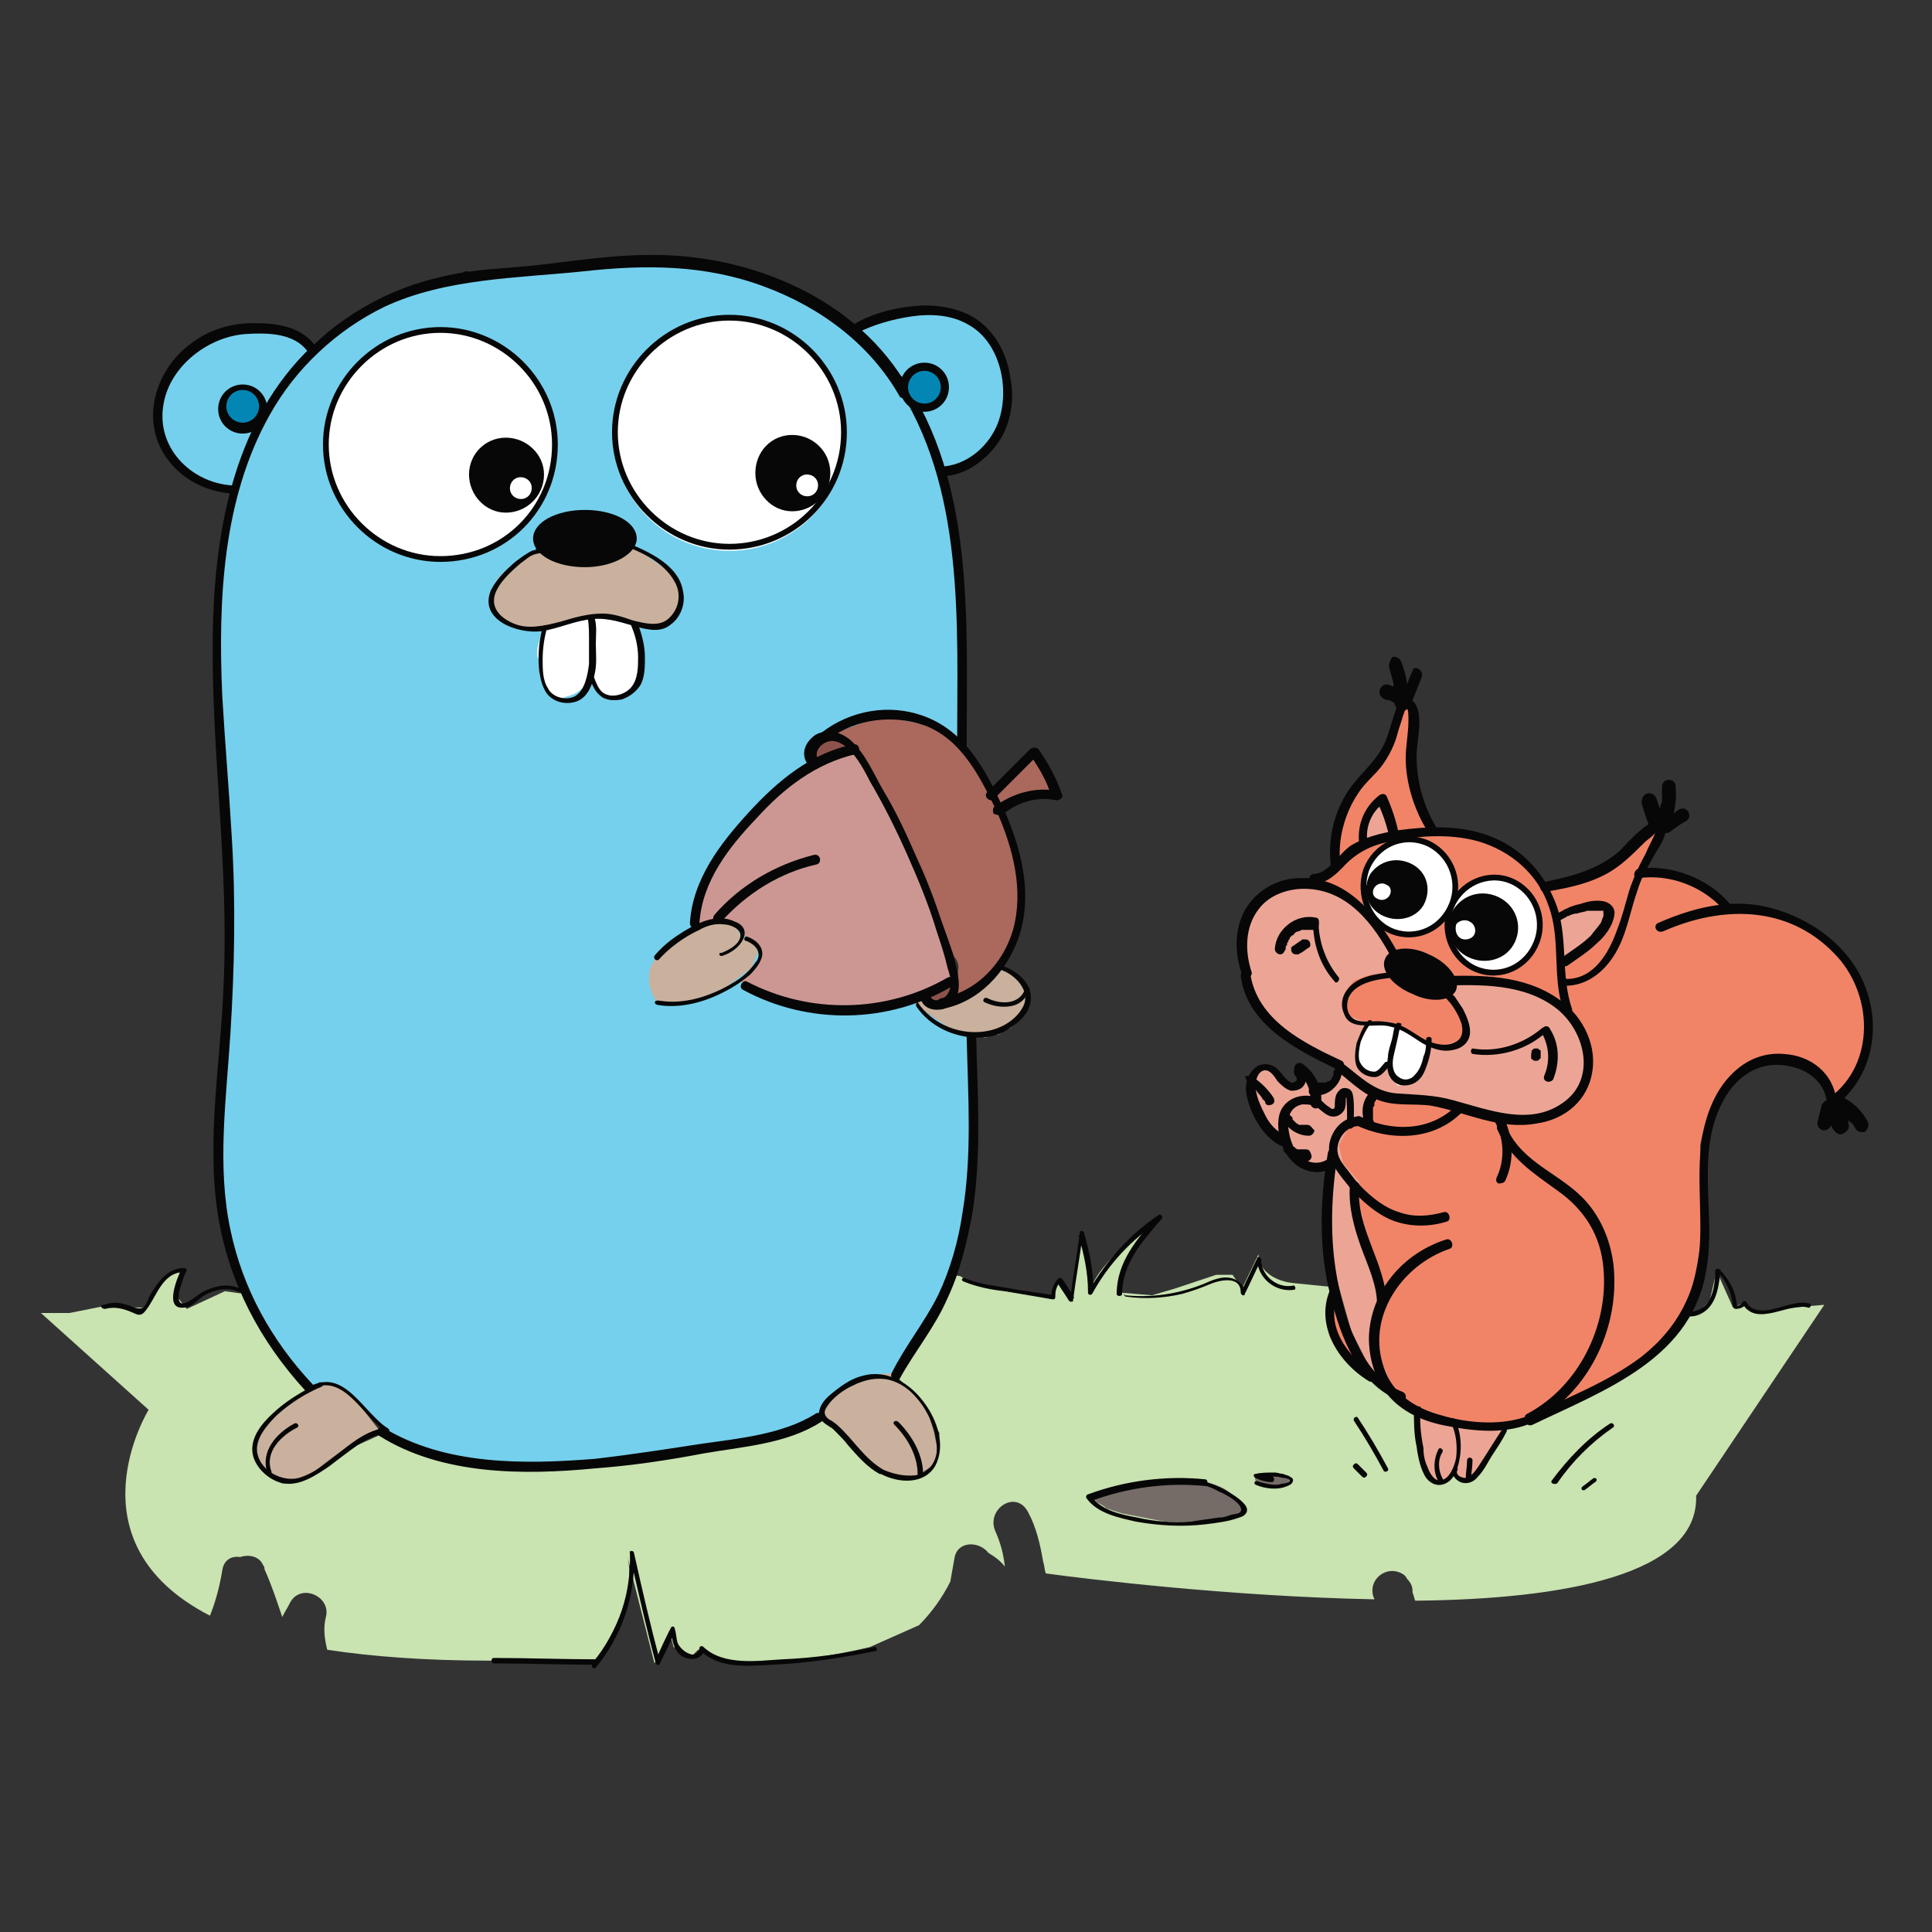 <?xml version="1.0" encoding="utf-8"?>
<!-- Generator: Adobe Illustrator 24.0.1, SVG Export Plug-In . SVG Version: 6.00 Build 0)  -->
<svg version="1.1" id="Layer_1" xmlns="http://www.w3.org/2000/svg" xmlns:xlink="http://www.w3.org/1999/xlink" x="0px" y="0px"
	 viewBox="0 0 141.7 141.7" style="enable-background:new 0 0 141.7 141.7;" xml:space="preserve">
<rect x="0" y="0" width="141.7" height="141.7" fill="#333333" stroke="none"/>
<style type="text/css">
	.st0{fill:#C9E3B1;}
	.st1{fill:#75D0ED;}
	.st2{fill:#FFFFFF;}
	.st3{fill:#CAB19D;}
	.st4{fill:#8C534D;}
	.st5{fill:#F18467;}
	.st6{fill:#ECA595;}
	.st7{fill:#756C67;}
	.st8{fill:#070707;}
	.st9{fill:none;stroke:#070707;stroke-width:0.424;stroke-miterlimit:10;}
	.st10{fill:#CC9793;}
	.st11{fill:#AB685D;}
	.st12{fill:#0486B4;}
</style>
<g id="Layer_12">
</g>
<g id="Layer_8">
</g>
<g id="Layer_15">
</g>
<g id="Layer_16">
</g>
<path class="st0" d="M132.6,95.8l-1.8,0.2l-1.4,0.3l-1.3-0.3l-0.3-0.4l-0.7,0.3l-1.2-2.7l-0.5,2.2l-0.8,0.8l-1.1,0.1l-1.3,1.9
	l-2,1.7l-6.8,3.8l-2.7,0.8l-1.7,2.5l-0.9,1.3l-1.2,0l-0.3-0.5l-0.9,0.7l-0.9-0.1l-1-3.4l0-1.9l-2-1.9l-2.1-1c0,0-3-2.5-1.9-5.8
	l-3-0.3c0,0-2.4-0.2-2.5-2.1l-1.2,2.5l-0.7-1l-1.2,0l-3,1L84.5,95l-2.4-0.2c0,0,0.2-3.1,2.9-5.6c0,0-4.8,3.6-5,5.5l-0.7-4.2
	l-0.7,4.8l-0.9-1.4l-0.5,1.3c0,0-6.4-0.8-6.5-1.3c-0.1-0.5-0.9-0.3-0.9-0.3l-4.1,7.3l1.6,1.6c0,0,0.9,1.4,1.6,2.6l-0.1,1.5l-0.8,1.4
	l-1.4,0.5l-0.9-0.2l-1.7-0.6l-3.6-3.6l-2.4,1l-4.5,1l-9.7,1.3l-6.7,0.2c0,0-8.1-0.9-8.7-2.6l-2.2,1l-2.3,1.7l-1.7,0.9l-1.5,0.2
	l-0.9-0.6l-0.7-0.6l-0.4-1.6l0.8-1.5l2-1.7l1.2-0.8l-2.5-3.3l-2.3-3.8l-1.4-0.2l-2.8,1.3L12.9,95l0.6-1.9l-0.9,0.2l-0.9,0.8
	l-1.1,1.8l-1.2,0l-1.8-0.1l-2.5,0.5H3l7.9,7.1c0,0-6,9.7,4.5,15.1c0.4-1,0.7-2.1,0.9-3.3c0.1-0.8,0.7-1.1,1.3-1
	c0.6-0.2,1.4-0.1,1.7,0.6c0.1,0.1,0.1,0.2,0.1,0.3c0,0,0,0,0,0c0,0,0,0,0,0c0.5,1.1,0.9,2.3,1.3,3.5c0.2-0.4,0.4-0.7,0.6-1.1
	c0.8-1.4,3-0.4,2.6,1.1c-0.2,0.8-0.1,1.6,0.1,2.4c3.3,0.5,7.2,0.8,12,0.8l7.6,0.1c0,0,3.3-4.4,2.4-7.8l2,7.9l1.1-2.4l0.3,1.2
	l1.4,0.6l0.4-0.4c0,0,2.4,2.2,12.6-0.2l3.6-1.6c0.9-0.9,1.7-2,2.3-3.2c0.1-0.6,0.2-1.1,0.3-1.7c0.2-1.3,1.8-1.3,2.5-0.4
	c0.5,0.3,0.9,0.6,1.2,1c-0.1-0.9-0.3-1.7-0.7-2.6c-0.7-1.6,1.5-3.1,2.4-1.4c0.6,1.1,0.9,2.4,1.1,3.6c0.1,0.3,0.1,0.6,0.2,0.9
	c2.9,0.4,13.6,1.7,24.1,1.9c0-0.1-0.1-0.2-0.1-0.3c-0.3-1.2,1-2.2,2.1-1.6c0.2,0.1,0.3,0.2,0.4,0.4c0.3,0.3,0.4,0.6,0.4,0.9
	c0,0,0,0,0,0.1c0.1,0.2,0.1,0.4,0.2,0.6c10.9-0.1,20.8-1.9,20.6-7.7l9.4-14L132.6,95.8z"/>
<path class="st1" d="M22.7,101.6L19.8,98c0,0-4.8-4.4-3.4-19.2c0,0,0.6-11.9,0.5-14.7c0,0-0.7-9.7-0.7-11.2c0,0-0.7-11.4,0.9-17
	c0,0-6.5-1.2-5.5-7.2c0,0,4.1-7.6,11.2-3.2c0,0,4.6-5.2,16.2-5.8l9.2-0.7c0,0,9.3,0.9,14.5,5.1c0,0,4.9-2.8,9.1-0.2c0,0,2,2.1,2,3.9
	c0,0,0.5,2.2-1.2,4.8c0,0,0.4,0.4-3.2,1.9c-3.6,1.5-0.5,0.2-0.5,0.2s1.9,2.2,1.9,19.1L67.4,73v0.7c0,0,0.6,1,3.9,2.3l0.2,8.6
	c0,0-0.6,7.6-2.3,10.5c-1.7,2.9-3.4,5.6-3.4,5.6l-3.1,0.5c0,0-3,1.3-2.5,2.6l-2,1.1l-5.3,1.1L47,107l-6.9,0.6h-5.7l-3.6-1.3
	l-2.4-1.3l-1-1l-1.4-1.5l-1.2-0.8l-1.3-0.2L22.7,101.6z"/>
<circle class="st2" cx="32.3" cy="32.6" r="8.5"/>
<circle class="st2" cx="53.5" cy="31.9" r="8.5"/>
<path class="st2" d="M46.9,47.2c-0.1-0.5-0.3-1-0.4-1.5l-1.6-0.5l-1.5-0.1l-3.6,0.9l-0.4,1.6c0,0.1,0,0.2,0,0.4c0,0.1,0,0.2,0.1,0.3
	c0,0.4,0.1,0.9,0.1,1.3c0.4,0.8,1,1.7,1.6,1.6c0.9-0.3,1.1-0.2,2.2-1.4c0,0,0.7,1.7,1.8,1.3c0,0,0.5-0.1,1-0.5c0,0,0,0,0,0
	c0.3-0.3,0.5-0.8,0.7-1.3v-1.9L46.9,47.2z"/>
<path class="st3" d="M49.5,42.4c0-0.1-0.1-0.2-0.1-0.3l-3-2h-0.5c-1.7,1.2-4.3,1.4-5.9,0h-0.5l0.1,0.2l-1.7,0.8c0,0-0.1,0-0.1,0.1
	c-0.4,0.4-0.8,0.7-1.2,1.1c-0.5,0.8-0.9,1.9-0.2,2.6c1.1,1.1,1.8,1.3,2.9,1.2l3.8-0.9l1.1-0.1l3.7,0.8c0,0,1.5,0,1.8-0.6
	C49.5,45.2,50.6,44.6,49.5,42.4z"/>
<path class="st3" d="M48.1,70.3l1.9-1.6l1.6-0.9c0,0,1.7-0.7,2.4,0.2l0.3,0.6l1,0.6l0.3,0.6L55.1,71L53,72.6l-2.1,0.8l-2.5,0.2
	l-0.2,0C48.2,73.5,46.9,71.8,48.1,70.3z"/>
<path class="st3" d="M75,72l-1.5-1l-0.7,0.2c-0.6,0.8-1.4,1.4-2.3,1.8c-0.6,0.3-1.2,0.4-1.8,0.3c-0.3-0.1-0.5-0.1-0.8-0.3
	c-0.1,0.1-0.3,0.2-0.4,0.3c-0.1,0.1-0.3,0.1-0.4,0.2c0.6,0.7,3,2.2,3,2.2l1.4,0.3l0.8,0.1c0.2-0.1,0.5-0.2,0.8-0.2c0,0,0.1,0,0.1,0
	l0.9-0.5l1.1-1.1l0.3-0.9L75,72z"/>
<polygon class="st4" points="67.8,73.1 69.8,72 69.9,72.9 69.2,73.5 68.2,73.6 "/>
<path class="st3" d="M23.5,101.4l-1.8,1l-1.3,1l-0.9,0.9L19,105l-0.4,0.9c0,0,0,1.7,1.1,2.2c0,0,1.6,1.1,3.4-0.2
	c0,0,3.9-3.2,4.8-2.9l-1.8-2.3l-1.1-1L23.5,101.4z"/>
<polygon class="st3" points="60.2,103.8 60.9,102.5 62.6,101.2 64,100.8 65.7,100.7 65.7,101.2 67,102 68,103.4 68.5,105 
	68.8,106.5 68.4,107.5 67.5,108.1 66.6,108.4 65.7,108.2 64.4,107.7 63,106.5 62.2,105.6 61,104.4 "/>
<polygon class="st5" points="97.9,63.5 97.8,61.5 98.5,59.3 99.5,57.7 101,56.1 101.8,54.7 102.4,53 103,51.4 103.6,51.8 103.6,53 
	103.6,55.1 103.7,57.5 104.1,59.1 105,60.6 105,60.8 105.4,61.1 102.8,61.3 102.2,61.4 101.4,58.6 100.8,59 100.2,59.9 99.9,61.1 
	100.1,62 98.7,62.8 "/>
<polygon class="st5" points="113.2,64.9 114.9,64.6 116.8,64 118.4,63.1 119.6,62 120.5,61.1 121.7,60.5 121.6,61 121.1,62.2 
	120.3,63.5 119.7,65 119.3,66.7 118.8,68.2 118.2,69.5 117.4,70.7 116.5,71.5 115.2,71.9 114.5,71.9 114.4,70.6 115.8,69.6 
	116.9,68.6 117.7,67.6 117.9,66.7 117.4,66.4 116.5,66.4 115.5,66.7 114.4,67.1 114.1,67.3 113.7,66.2 "/>
<path class="st5" d="M96.6,64.5l1.1-0.7l1-1l1.3-0.6l1.3-0.6l1.5-0.3l1.4-0.2h2.1l2.2,0.3l1.7,0.7l1.2,0.7l1.3,1.3l0.5,1.3l0.7,1.5
	l0.4,1.9l0.1,1.8l0.2,2.2l0.3,1.1l-1.1-0.7l-1.6-0.8l-1.3-0.4l-1.5-0.2l-1.6,0l-1,0.2c0,0-0.9-0.8-1-0.9c-0.1-0.1-1.9-0.9-1.9-0.9
	l-1.7-0.4l-0.9-1.6l-1.4-1.8l-1.7-1.3L96.6,64.5z"/>
<path class="st5" d="M115.6,75c0,0-0.5-0.9-0.7-1.4l0.1,0.4L115.6,75z"/>
<path class="st5" d="M134.3,80.5C134.4,80.5,134.4,80.5,134.3,80.5c0.3,0,0.5,0,0.6,0.1c3.7-5.3,1.7-8.1,1.7-8.1
	c-3-6.4-9.9-5.9-9.9-5.9c-2.9-3-6.3-2.5-6.5-2.5l-4.2,7.5l-1.6,0.3l0.3,1.6c0.2,0.3,0.4,0.8,0.9,1.6c2.3,4.3-1.4,6.3-1.4,6.3
	l-2.4,0.6h-0.3l-2.3-0.4l-2.4-0.6l-2.4-0.5h-2.4l-0.9-0.7l-0.8,0.4l-0.2,1.3l0.4,1l-1.1-0.6l-0.7,0.2l-0.7,1l-0.2,1.6l1,1.5l0.6,0.8
	l0.1,2.5l0.5,1.8l0.7,2l0.6,2.1c-1.8,4.2,0.8,6.7,0.8,6.7l1.6,0.9l1.6,1l2.6,0.4l2.6,0.1l2-0.8l2.5-1l3-1.5l3.2-2.2
	c0,0,1.2-1.2,2.2-2.8c1-1.6,1.4-5.7,1.4-5.7l-0.1-6.5c0.9-5.2,4.3-6.2,4.3-6.2C133.2,77.1,134.1,79.5,134.3,80.5z"/>
<polygon class="st5" points="97.9,94.1 98.3,96.1 99.1,98.2 99.8,99.7 100.5,100.8 99.3,100.2 98.2,99.2 97.5,98 97.2,96.2 
	97.5,94.8 "/>
<circle class="st2" cx="103.4" cy="65" r="3.4"/>
<circle class="st2" cx="109.6" cy="67.9" r="3.4"/>
<path class="st6" d="M100.1,62c0,0-0.6-1.9,1.1-3.4l1,2.7C102.2,61.4,100.2,61.8,100.1,62z"/>
<path class="st6" d="M114.1,67.3c0,0,3.1-1.8,3.8-0.7l-0.1,0.7l-0.8,1.2l-1.9,1.5l-0.8,0.6L114.1,67.3z"/>
<path class="st6" d="M91.4,71.4c0,0-1.9-6.7,5-6.8l2.3,1.2l1.5,1.4l1.2,1.5l0.8,1.4l4.5,1.9L110,72l2.2,0.5l1.6,0.8l1.1,0.9l1.1,1.7
	l0.4,2l-0.3,1.7l-0.8,1.2l-1.3,1c0,0-2.2,0.8-5.3,0l-2.1-0.6l-1.8-0.4l-1.7-0.1l-1.3-0.1l-1.3-0.5l-2.4-1.9l-4-2.2l-1.7-1.7
	C92.5,74.1,91.3,72.6,91.4,71.4z"/>
<path class="st6" d="M100.4,82.6c0,0-0.6-1.8,0.6-2.3l-2.7-2l-0.2,0.7c0,0,0,0.8-1.6,1.1l-1.1-1.6l-0.3,0.9h-1l-1.1-1l-0.8,0.1
	l-0.3,0.9l-0.2,1.1l0.6,1.2l0.4,1.1l1.5,0.8l0.6,1.1c0,0,1.6,1.9,3.1,0.4c0,0-0.7,5.8,0.1,8.6l1.1,3.9l1.6,3.2l1.5,1.2l-0.6-1.5
	l-0.5-1.3c0,0-0.4-1.9,0.8-4.2l-0.4-0.5l-1.1-3.2l-0.7-3l0-1.6l-1.2-1.4l-0.3-1.3l0.8-1.5l0.9-0.3L100.4,82.6z"/>
<polygon class="st6" points="103.8,103.4 103.9,105.2 104.2,107.1 104.8,108.5 106.1,108.7 106.6,107.9 106.9,107 107,105.9 
	106.8,105 106.5,104.3 "/>
<polygon class="st6" points="110.7,104.6 109.8,105.8 109,107.1 108.1,108.4 107.6,108.6 106.9,108.4 106.6,107.9 106.5,104.3 
	108.9,104.6 "/>
<polygon class="st5" points="101.8,71.3 100.5,71.5 99.3,71.9 98.7,72.7 98.5,73.6 98.9,74.5 100,74.9 101.9,74.9 102.8,75.3 
	103.6,75.8 104.6,76.4 105.7,76.7 106.8,76.4 107.2,76 107.4,75.2 107.1,74.3 106.1,72.7 "/>
<path class="st2" d="M100.5,75c0,0-1.2,1.9-0.9,2.8l0.6,0.9h0.9l0.5-0.4l0.2-0.2l0.1,0.9l0.6,0.6l0.7,0l0.6-0.4l0.4-0.6l0.3-0.8
	l0.1-1v-0.3l-1.2-0.8l-0.8-0.4l-0.7-0.3L100.5,75z"/>
<path class="st7" d="M80,109.7c0.1,0,4.8-1.6,8-1.1c0,0,1.3,0.2,2.1,0.8l0.9,0.7l0.2,0.7l-0.7,0.3c0,0-2.8,0.7-5.1,0.5l-3.1-0.6
	c0,0-1.3-0.4-1.2-0.4s-0.6-0.4-0.6-0.4l-0.6-0.6L80,109.7z"/>
<polygon class="st7" points="92,108.2 92.1,108.7 93.1,109 94.1,108.9 94.6,108.6 94.3,108.3 93.5,108.1 "/>
<g>
	<g>
		<path class="st8" d="M105.3,60.6c-0.9-1.5-1.4-3.3-1.4-5.1c0-0.9,0.2-1.7,0.2-2.5c0-0.6-0.1-1.5-0.7-1.7c-0.6-0.2-0.9,0.3-1,0.7
			c-0.3,0.8-0.5,1.7-0.8,2.4c-0.7,1.6-2.1,2.5-2.9,3.9c-0.9,1.5-1.3,3.3-1.1,5.1c0,0.5,0.7,0.5,0.7,0c-0.2-1.8,0.3-3.7,1.3-5.2
			c0.5-0.8,1.3-1.4,1.8-2.1c0.5-0.7,0.9-1.5,1.1-2.3c0.1-0.4,0.3-0.9,0.4-1.3c0.1-0.2,0.1-0.5,0.3-0.5c0.1,0,0.1,0.7,0.1,0.8
			c0,1-0.2,1.9-0.2,2.8c0,1.8,0.6,3.7,1.5,5.2C104.9,61.4,105.5,61,105.3,60.6L105.3,60.6z"/>
	</g>
</g>
<g>
	<g>
		<path class="st8" d="M114.8,72.3c1.5,0,2.7-0.9,3.5-2.1c1-1.5,1.2-3.2,1.8-4.9c0.3-1,0.8-1.8,1.3-2.7c0.3-0.5,1-1.5,0.7-2.1
			c-0.5-1.3-2.9,1.5-3.3,1.9c-1.6,1.4-3.6,1.9-5.6,2.3c-0.4,0.1-0.3,0.8,0.2,0.7c1.8-0.3,3.7-0.7,5.2-1.8c0.7-0.5,1.4-1.2,2-1.8
			c0.2-0.2,0.4-0.3,0.6-0.5c0.1-0.1,0.2-0.2,0.3-0.3c-0.1-0.1-0.1-0.1-0.1,0.1c-0.2,0.5-0.5,1-0.7,1.5c-0.5,0.9-0.9,1.8-1.2,2.7
			c-0.3,1-0.5,1.9-0.9,2.9c-0.6,1.7-1.7,3.6-3.7,3.6C114.3,71.6,114.3,72.3,114.8,72.3L114.8,72.3z"/>
	</g>
</g>
<path class="st8" d="M101.6,70.3c0.3-0.8,1.8-1,3.2-0.3c1.4,0.6,2.3,1.8,2,2.6c-0.3,0.8-1.8,1-3.2,0.3
	C102.1,72.3,101.2,71.1,101.6,70.3z"/>
<g>
	<g>
		<path class="st8" d="M102.4,75.1c-0.2,0.3-0.2,0.7-0.3,1.1c-0.1,0.4-0.3,0.9-0.3,1.3c-0.1,0.6-0.1,1.4,0.4,1.8
			c0.4,0.4,1.1,0.4,1.6,0.1c0.5-0.3,0.7-0.8,0.9-1.4c0.2-0.6,0.3-1.2,0.3-1.8c0-0.2-0.4-0.2-0.4,0c0,0.4,0,0.9-0.2,1.3
			c-0.1,0.5-0.3,1-0.6,1.3c-0.3,0.4-0.8,0.5-1.2,0.2c-0.5-0.3-0.5-1-0.4-1.5c0.1-0.4,0.2-0.9,0.3-1.3c0.1-0.4,0.1-0.7,0.3-1.1
			C102.8,75.1,102.5,74.9,102.4,75.1L102.4,75.1z"/>
	</g>
</g>
<path class="st8" d="M103.6,63.4c1.1,0.6,1.4,1.9,0.8,3c-0.6,1-2,1.3-3.1,0.7c-1.1-0.6-1.4-1.9-0.8-3
	C101.2,63.1,102.5,62.8,103.6,63.4z M101,65.9c0.3,0.2,0.7,0.1,0.9-0.2c0.2-0.3,0.1-0.7-0.2-0.8c-0.3-0.2-0.7-0.1-0.9,0.2
	C100.6,65.4,100.7,65.8,101,65.9z"/>
<path class="st9" d="M110.8,64.6c1.7,0.7,2.6,2.7,1.9,4.5c-0.7,1.8-2.6,2.7-4.4,2c-1.7-0.7-2.6-2.7-1.9-4.5
	C107.1,64.8,109.1,63.9,110.8,64.6z"/>
<path class="st9" d="M100.2,63.8c0.7-1.8,2.6-2.7,4.4-2c1.7,0.7,2.6,2.7,1.9,4.5c-0.7,1.8-2.6,2.7-4.4,2
	C100.4,67.6,99.6,65.6,100.2,63.8z"/>
<g>
	<g>
		<path class="st8" d="M100.3,74.9c-0.4,0.5-0.6,1.1-0.8,1.6c-0.1,0.5-0.2,1.2,0,1.7c0.2,0.5,0.8,0.8,1.3,0.8c0.5,0,0.8-0.5,1.1-0.8
			c0.2-0.2-0.1-0.4-0.3-0.3c-0.2,0.2-0.5,0.7-0.8,0.7c-0.5,0-0.9-0.3-1.1-0.8c-0.1-0.4,0-1,0.1-1.4c0.2-0.5,0.4-0.9,0.7-1.3
			C100.8,74.9,100.5,74.7,100.3,74.9L100.3,74.9z"/>
	</g>
</g>
<g>
	<g>
		<path class="st8" d="M105.9,72.6c-0.1,0-0.1-0.1-0.2-0.1c-0.1,0-0.3,0.1-0.2,0.3c0.1,0.1,0.3,0.2,0.4,0.3c0.2,0.1,0.3,0.3,0.5,0.5
			c0.3,0.4,0.6,0.9,0.8,1.5c0.1,0.5,0.1,1-0.4,1.3c-0.7,0.4-1.5,0.2-2.2-0.1c-0.6-0.3-1.2-0.8-1.9-1.1c-0.5-0.2-1.1-0.3-1.7-0.3
			c-0.5,0-1.1,0.1-1.6-0.1c-0.6-0.3-0.7-1-0.5-1.6c0.5-1.2,2.3-1.4,3.3-1.5c0.2,0,0.2-0.4,0-0.4c-1.2,0.1-2.7,0.3-3.4,1.3
			c-0.4,0.5-0.5,1.2-0.2,1.8c0.2,0.6,0.8,0.8,1.4,0.8c0.6,0.1,1.3-0.1,2,0.1c0.9,0.2,1.5,0.7,2.3,1.2c0.7,0.4,1.5,0.7,2.3,0.5
			c0.6-0.1,1.1-0.5,1.2-1.1c0.1-0.6-0.2-1.3-0.5-1.9c-0.2-0.3-0.4-0.6-0.6-0.9c-0.1-0.1-0.2-0.2-0.3-0.2c-0.1,0-0.3-0.2-0.3-0.2
			c-0.1,0.1-0.1,0.2-0.2,0.3c0,0,0.1,0,0.1,0.1C105.9,73,106.1,72.7,105.9,72.6L105.9,72.6z"/>
	</g>
</g>
<g>
	<g>
		<path class="st8" d="M115.3,74c-0.9-2.6-0.2-5.5-1.3-8c-0.9-2.2-2.6-3.9-4.8-4.7c-2.1-0.8-4.5-0.7-6.7-0.4
			c-1.2,0.2-2.4,0.5-3.4,1.1c-0.9,0.6-1.6,2-2.7,2.1c-0.5,0-0.5,0.7,0,0.7c0.8,0,1.4-0.5,2-1.1c0.9-1,1.9-1.6,3.2-1.9
			c2.2-0.5,4.6-0.7,6.8-0.1c2.4,0.7,4.4,2.4,5.2,4.8c0.9,2.5,0.2,5.2,1.1,7.7C114.8,74.7,115.4,74.5,115.3,74L115.3,74z"/>
	</g>
</g>
<g>
	<g>
		<path class="st8" d="M98,78.5c0.9,0.7,1.8,1.6,2.9,2.1c1.3,0.6,2.8,0.3,4.1,0.5c2.6,0.5,5,1.8,7.7,1.3c2.1-0.3,3.8-1.7,4.1-3.9
			c0.3-2.1-0.9-4.2-2.6-5.3c-2.5-1.7-5.6-1.7-8.5-1.6c-0.5,0-0.5,0.7,0,0.7c2.8-0.1,6.1-0.2,8.5,1.7c2.1,1.7,2.9,5.2,0.4,6.9
			c-2.4,1.7-5.4,0.5-8-0.2c-1.4-0.4-2.7-0.4-4.1-0.5c-1.7-0.1-2.8-1.3-4-2.2C98.1,77.7,97.6,78.2,98,78.5L98,78.5z"/>
	</g>
</g>
<g>
	<g>
		<path class="st8" d="M102.8,70.4c-1.5-2.9-3.8-6.1-7.4-6c-1.5,0-2.9,0.7-3.8,1.9c-1.1,1.5-1.1,3.5-0.5,5.2
			c0.1,0.4,0.8,0.2,0.7-0.2c-0.5-1.5-0.5-3.3,0.5-4.6c0.8-1.1,2.3-1.6,3.7-1.5c3.2,0.2,5.1,3.1,6.4,5.7
			C102.4,71.2,103,70.8,102.8,70.4L102.8,70.4z"/>
	</g>
</g>
<g>
	<g>
		<path class="st8" d="M103.6,49.2c-0.2,0.4-0.3,0.8-0.5,1.2c-0.1,0.2-0.2,0.4-0.2,0.6c0,0,0,0.1-0.1,0.1c0-0.1,0-0.1,0,0
			c0,0,0,0,0,0c0,0,0,0,0,0c0.1-0.1,0.1-0.1,0,0c0,0,0,0,0.1,0c0.2-0.1,0.4,0.1,0.5,0.3c-0.1-0.3-0.4-0.5-0.7-0.4
			c-0.3,0.1-0.5,0.4-0.4,0.7c0.1,0.2,0.2,0.4,0.4,0.4c0.2,0.1,0.4,0,0.5-0.1c0.1-0.1,0.2-0.2,0.3-0.4c0.1-0.2,0.1-0.3,0.2-0.5
			c0.2-0.5,0.4-1,0.6-1.5c0-0.1,0-0.3-0.1-0.4c-0.1-0.1-0.2-0.2-0.3-0.2c-0.1,0-0.3,0-0.4,0.1C103.8,49,103.7,49.1,103.6,49.2
			L103.6,49.2z"/>
	</g>
</g>
<g>
	<g>
		<path class="st8" d="M101.9,49c0.1,0.4,0.2,0.7,0.3,1.1c0,0,0,0.2,0,0c0,0,0,0.1,0,0.1c0,0.1,0,0.2,0,0.3c0,0.2,0,0.4,0,0.6
			c0,0.3,0.3,0.5,0.5,0.5c0.3,0,0.5-0.2,0.5-0.5c0.1-0.8-0.1-1.7-0.4-2.5c-0.1-0.3-0.4-0.5-0.7-0.4C102,48.4,101.8,48.7,101.9,49
			L101.9,49z"/>
	</g>
</g>
<g>
	<g>
		<path class="st8" d="M103.3,51.3c-0.1-0.1-0.2-0.3-0.3-0.4c-0.1-0.1-0.3-0.2-0.4-0.3c-0.3-0.2-0.5-0.3-0.8-0.4
			c-0.1,0-0.3,0-0.4,0.1c-0.1,0.1-0.2,0.2-0.2,0.3c-0.1,0.3,0.1,0.6,0.4,0.7c0.1,0,0.2,0.1,0.3,0.1c0,0-0.1,0-0.1-0.1
			c0.2,0.1,0.4,0.2,0.5,0.3c0,0-0.1-0.1-0.1-0.1c0.2,0.1,0.3,0.3,0.4,0.4c0,0-0.1-0.1-0.1-0.1c0,0,0,0,0,0c0.1,0.1,0.2,0.2,0.3,0.2
			c0.1,0,0.3,0,0.4-0.1c0.1-0.1,0.2-0.2,0.2-0.3C103.4,51.6,103.4,51.4,103.3,51.3L103.3,51.3z"/>
	</g>
</g>
<g>
	<g>
		<path class="st8" d="M122.3,60.9c0.5-1,0.7-2.1,0.6-3.2c0-0.3-0.2-0.5-0.5-0.5c-0.3,0-0.5,0.2-0.5,0.5c0,0.2,0,0.5,0,0.7
			c0,0.1,0,0.1,0,0.2c0,0,0,0.2,0,0.1c0,0.1,0,0.2-0.1,0.3c0,0.2-0.1,0.5-0.2,0.7c0,0.1-0.1,0.2-0.1,0.3c-0.1,0.2,0-0.1,0,0.1
			c0,0.1-0.1,0.1-0.1,0.2c-0.1,0.2-0.1,0.6,0.2,0.7C121.9,61.2,122.2,61.1,122.3,60.9L122.3,60.9z"/>
	</g>
</g>
<g>
	<g>
		<path class="st8" d="M122.1,60.2c0,0,0-0.1-0.1-0.1c0,0,0,0,0,0c0,0,0,0,0,0c0,0,0-0.1,0-0.1c0,0,0-0.1,0-0.1
			c-0.1-0.1-0.1-0.3-0.2-0.4c-0.1-0.3-0.2-0.6-0.3-0.9c-0.1-0.3-0.4-0.5-0.7-0.4c-0.3,0.1-0.4,0.4-0.4,0.7c0.2,0.7,0.4,1.3,0.7,2
			c0.1,0.1,0.2,0.2,0.3,0.2c0.1,0,0.3,0,0.4-0.1c0.1-0.1,0.2-0.2,0.2-0.3C122.2,60.4,122.2,60.3,122.1,60.2L122.1,60.2z"/>
	</g>
</g>
<g>
	<g>
		<path class="st8" d="M122.5,61c0.4-0.3,0.8-0.6,1.2-0.8c0.1-0.1,0.2-0.2,0.2-0.3c0-0.1,0-0.3-0.1-0.4c-0.1-0.1-0.2-0.2-0.3-0.2
			c-0.1,0-0.3,0-0.4,0.1c-0.4,0.3-0.8,0.6-1.2,0.8c-0.1,0.1-0.2,0.2-0.2,0.3c0,0.1,0,0.3,0.1,0.4c0.1,0.1,0.2,0.2,0.3,0.2
			C122.2,61.1,122.4,61.1,122.5,61L122.5,61z"/>
	</g>
</g>
<g>
	<g>
		<path class="st8" d="M100.3,61.8c-0.2-1.1,0.3-2.3,1.2-2.9c-0.2,0-0.3-0.1-0.5-0.1c0.4,0.8,0.7,1.7,0.9,2.6
			c0.1,0.4,0.8,0.3,0.7-0.2c-0.2-1-0.5-1.9-0.9-2.8c-0.1-0.2-0.3-0.2-0.5-0.1c-1.2,0.9-1.7,2.3-1.5,3.7c0,0.2,0.3,0.3,0.4,0.2
			C100.3,62.2,100.3,62,100.3,61.8L100.3,61.8z"/>
	</g>
</g>
<g>
	<g>
		<path class="st8" d="M114.6,67.4c0.1,0,0.1-0.1,0.2-0.1c0,0,0.1,0,0.1-0.1c0,0,0,0,0.1,0c0.1,0,0,0,0,0c0.2-0.1,0.4-0.2,0.7-0.2
			c0.2-0.1,0.5-0.1,0.7-0.2c0.1,0,0.1,0,0.2,0c0,0,0.1,0,0.1,0c0.1,0-0.1,0,0,0c0.1,0,0.2,0,0.4,0c0.1,0,0.1,0,0.2,0c0,0,0,0,0.1,0
			c0.1,0-0.1,0,0,0c0,0,0.1,0,0.1,0c0,0,0,0,0.1,0c-0.1,0,0,0,0,0c0,0,0,0,0,0c-0.1,0,0,0,0,0c0,0,0,0,0,0c-0.1-0.1,0,0,0,0
			c0,0,0,0.1,0,0c0,0,0,0.1,0,0.1c0,0,0,0.1,0,0c0-0.1,0,0,0,0c0,0,0,0,0,0.1c0,0.1,0-0.1,0,0c0,0.1,0,0.1,0,0.2
			c-0.1,0.2-0.1,0.3-0.2,0.5c-0.2,0.3-0.5,0.6-0.7,0.9c-0.6,0.6-1.4,1.1-2.1,1.6c-0.4,0.2,0,0.9,0.4,0.6c0.7-0.5,1.5-1,2.1-1.6
			c0.6-0.5,1.2-1.3,1.3-2.1c0.1-0.5-0.3-0.9-0.8-1c-0.6-0.1-1.1,0-1.7,0.2c-0.5,0.1-1,0.3-1.5,0.6C113.9,67.1,114.2,67.7,114.6,67.4
			L114.6,67.4z"/>
	</g>
</g>
<g>
	<g>
		<path class="st8" d="M96.5,67.3c-1.4-0.3-2.9,0.8-3,2.3c0,0.2,0.2,0.4,0.4,0.4c0.2,0,0.3-0.2,0.4-0.4c0,0,0-0.1,0-0.1
			c0,0.1,0,0,0,0c0-0.1,0-0.1,0.1-0.2c0,0,0-0.1,0-0.1c0,0,0,0,0,0c0,0,0,0,0,0c0-0.1,0.1-0.1,0.1-0.2c0-0.1,0.1-0.1,0.1-0.2
			c0-0.1,0,0,0,0c0,0,0-0.1,0.1-0.1c0-0.1,0.1-0.1,0.1-0.1c0,0,0.1,0,0.1-0.1c0,0,0.1-0.1,0,0c0.1-0.1,0.2-0.2,0.4-0.2
			c0.1-0.1,0.2-0.1,0.3-0.1c0.1,0,0.1,0,0.2,0c0.1,0,0,0,0,0c0,0,0.1,0,0.1,0c0.1,0,0.1,0,0.2,0c0,0,0.1,0,0.1,0c0,0,0.1,0,0.1,0
			c0.2,0,0.4-0.1,0.4-0.2C96.8,67.5,96.7,67.3,96.5,67.3L96.5,67.3z"/>
	</g>
</g>
<g>
	<g>
		<path class="st8" d="M113.1,75.8c0.5,0.9,0.6,2,0.2,3c-0.1,0.2-0.1,0.4,0.1,0.5c0.2,0.1,0.4,0,0.5-0.1c0.5-1.2,0.5-2.6-0.2-3.7
			C113.5,75,112.9,75.4,113.1,75.8L113.1,75.8z"/>
	</g>
</g>
<g>
	<g>
		<path class="st8" d="M95.4,69.9c0.2-0.1,0.4-0.3,0.6-0.4c0,0,0.1-0.1,0.1-0.1c0,0,0-0.1,0-0.1c0-0.1,0-0.2-0.1-0.3
			c-0.1-0.1-0.2-0.1-0.3-0.1c0,0-0.1,0-0.1,0c-0.1,0-0.1,0-0.2,0.1c-0.2,0.1-0.4,0.3-0.6,0.4c0,0-0.1,0.1-0.1,0.1c0,0,0,0.1,0,0.1
			c0,0.1,0,0.2,0.1,0.3C94.9,70,95,70,95.1,70c0,0,0.1,0,0.1,0C95.3,70,95.3,69.9,95.4,69.9L95.4,69.9z"/>
	</g>
</g>
<g>
	<g>
		<path class="st8" d="M112.3,77.3c0,0.1,0,0.1,0,0.2c0,0,0,0.1,0,0.1c0,0,0,0.1,0.1,0.1c0,0,0.1,0.1,0.1,0.1c0,0,0.1,0,0.1,0
			c0,0,0.1,0,0.1,0c0.1,0,0.1,0,0.2-0.1c0,0,0,0,0.1-0.1c0-0.1,0-0.1,0-0.2c0-0.1,0-0.1,0-0.2c0,0,0-0.1,0-0.1c0,0,0-0.1-0.1-0.1
			c0,0-0.1-0.1-0.1-0.1c0,0-0.1,0-0.1,0c0,0-0.1,0-0.1,0c-0.1,0-0.1,0-0.2,0.1c0,0,0,0-0.1,0.1C112.4,77.1,112.3,77.2,112.3,77.3
			L112.3,77.3z"/>
	</g>
</g>
<g>
	<g>
		<path class="st8" d="M91,71.6c0.5,3.6,4.1,5.4,7,6.8c0.4,0.2,0.8-0.4,0.4-0.6c-2.8-1.3-6.2-3-6.7-6.4C91.6,70.9,91,71.1,91,71.6
			L91,71.6z"/>
	</g>
</g>
<path class="st8" d="M110.1,65.9c1.2,0.7,1.6,2.2,0.9,3.4c-0.7,1.2-2.3,1.5-3.5,0.8c-1.2-0.7-1.6-2.2-0.9-3.4
	C107.4,65.5,108.9,65.2,110.1,65.9z M107.1,68.8c0.3,0.2,0.8,0.1,1-0.2c0.2-0.3,0.1-0.8-0.3-1c-0.3-0.2-0.8-0.1-1,0.2
	C106.7,68.2,106.8,68.6,107.1,68.8z"/>
<g>
	<g>
		<path class="st8" d="M112.4,104.5c5.4-2.6,11.9-4.9,12.8-11.7c0.6-3.9-0.8-8.2,1.1-11.9c0.8-1.6,2.2-2.8,4-2.8
			c1.7,0,3.5,0.9,3.7,2.8c0,0.2,0.3,0.5,0.5,0.3c3.6-2.7,3.7-7.9,0.9-11.2c-1.5-1.8-3.7-3-5.9-3.5c-2.7-0.6-5.4,0.1-7.9,1.2
			c-0.4,0.2-0.1,0.8,0.4,0.6c4.3-1.9,9.1-1.9,12.5,1.6c2.9,2.9,3.1,8.1-0.3,10.6c0.2,0.1,0.4,0.2,0.5,0.3c-0.2-2.1-1.9-3.4-3.9-3.5
			c-2.5-0.2-4.4,1.6-5.3,3.8c-1.3,3.1-0.7,6.4-0.8,9.7c-0.1,3.6-1.5,6.5-4.3,8.7c-2.5,1.9-5.5,3-8.3,4.4
			C111.6,104.1,112,104.7,112.4,104.5L112.4,104.5z"/>
	</g>
</g>
<g>
	<g>
		<path class="st8" d="M112.2,103.8c-2,0.8-4.5,0.6-6.5,0c-1.9-0.5-3.6-1.6-4.2-3.5c-1.3-3.7,1.3-7.5,4.8-8.7
			c0.4-0.1,0.2-0.8-0.2-0.7c-3.2,1-5.6,3.8-5.7,7.2c0,1.5,0.4,2.9,1.3,4.1c1.1,1.4,2.8,2.1,4.5,2.4c2.1,0.4,4.3,0.6,6.3-0.3
			C113,104.2,112.7,103.6,112.2,103.8L112.2,103.8z"/>
	</g>
</g>
<g>
	<g>
		<path class="st8" d="M109.8,82.8c0.9,2.1,2.6,3.2,4.4,4.5c2,1.4,3.2,3.3,3.4,5.7c0.4,4.2-1.8,8.7-5.6,10.7c-0.4,0.2,0,0.8,0.4,0.6
			c3.8-1.9,6.1-6.3,6-10.5c0-2-0.7-4.1-2-5.6c-1.8-2.1-4.7-2.8-5.9-5.5C110.3,82.2,109.7,82.4,109.8,82.8L109.8,82.8z"/>
	</g>
</g>
<g>
	<g>
		<path class="st8" d="M110.4,86.6c0.7-1.5,0.6-3.3-0.2-4.8c-0.2-0.4-0.8,0-0.6,0.4c0.7,1.2,0.8,2.8,0.2,4.1
			c-0.1,0.2-0.1,0.4,0.1,0.5C110,86.8,110.3,86.8,110.4,86.6L110.4,86.6z"/>
	</g>
</g>
<g>
	<g>
		<path class="st8" d="M106.7,81.2c-1.9,1.8-4.7,1.8-6.9,0.7c-0.4-0.2-0.8,0.4-0.4,0.6c2.5,1.2,5.7,1.2,7.8-0.9
			C107.5,81.4,107,80.9,106.7,81.2L106.7,81.2z"/>
	</g>
</g>
<g>
	<g>
		<path class="st8" d="M99.5,81.9c-1,0.1-1.8,0.9-2,2c-0.2,1.3,0.8,2.3,1.5,3.2c0.9,1,1.9,1.9,3.1,2.4c1.3,0.5,2.7,0.5,4,0.1
			c0.4-0.1,0.2-0.8-0.2-0.7c-1.1,0.3-2.2,0.4-3.3,0c-1-0.3-1.9-1-2.7-1.8c-0.4-0.4-0.7-0.8-1-1.2c-0.3-0.4-0.7-0.8-0.8-1.4
			c-0.1-0.8,0.5-1.8,1.4-1.9C100,82.6,100,81.9,99.5,81.9L99.5,81.9z"/>
	</g>
</g>
<g>
	<g>
		<path class="st8" d="M102.9,102.1c-2.9-1.1-4.1-4.9-4.7-7.7c-0.7-3.2-0.6-6.5-0.1-9.7c0.1-0.4-0.6-0.6-0.7-0.2
			c-0.6,3.5-0.7,7.2,0.2,10.6c0.7,2.9,2,6.4,5,7.6C103.1,103,103.3,102.3,102.9,102.1L102.9,102.1z"/>
	</g>
</g>
<g>
	<g>
		<path class="st8" d="M99.3,82.5c0-0.4,0-0.7,0-1.1c0-0.4,0-0.8-0.1-1.2c-0.1-0.3-0.3-0.4-0.6-0.4c-0.3,0-0.5,0.3-0.6,0.5
			c-0.1,0.3-0.1,0.5-0.1,0.8c0,0.3-0.2,0.3-0.4,0.1c-0.2-0.1-0.4-0.3-0.6-0.5c-0.2-0.1-0.5-0.2-0.7-0.3c-1.1-0.2-2.2,0.4-2.4,1.5
			c-0.2,1.1,0.2,2.5,1,3.3c0.9,0.9,2.4,1.1,3.3,0.1c0.3-0.3-0.2-0.8-0.5-0.5c-0.5,0.6-1.4,0.6-2,0.2c-0.7-0.5-1-1.4-1.1-2.2
			c-0.1-0.8,0.1-1.6,1-1.8c0.3,0,0.6,0,0.9,0.1c0.4,0.2,0.6,0.5,1,0.7c0.4,0.2,0.9,0.1,1.2-0.4c0.1-0.2,0.1-0.5,0.1-0.7
			c0-0.1,0-0.2,0.1-0.3c0,0,0.1-0.1,0.1-0.1c0-0.1-0.1,0,0,0c-0.1-0.1-0.1-0.2-0.2-0.3c0.1,0.8,0.1,1.6,0.1,2.3
			C98.6,82.9,99.3,82.9,99.3,82.5L99.3,82.5z"/>
	</g>
</g>
<g>
	<g>
		<path class="st8" d="M100.7,100.7c-1.9-1.2-3.6-3.6-2.5-5.8c0.2-0.4-0.4-0.8-0.6-0.4c-1.2,2.6,0.5,5.4,2.8,6.8
			C100.7,101.5,101,100.9,100.7,100.7L100.7,100.7z"/>
	</g>
</g>
<g>
	<g>
		<path class="st8" d="M95.9,82.5c0,0-0.1,0-0.1,0c0,0,0,0-0.1,0c0,0,0,0,0,0c0,0,0,0,0,0c0,0-0.1,0-0.1,0c0,0-0.1,0-0.1,0
			c0,0-0.1,0-0.1,0c-0.1,0,0,0,0,0c0,0,0,0-0.1,0c-0.1,0-0.1-0.1-0.2-0.1c0,0,0,0,0,0c-0.1,0,0,0,0,0c0,0-0.1-0.1-0.1-0.1
			c-0.1-0.1-0.1-0.1-0.2-0.2c0,0,0,0,0,0c0,0,0,0,0-0.1c0,0,0-0.1-0.1-0.1c0,0,0-0.1-0.1-0.1c0,0,0,0,0-0.1c0,0,0,0,0,0c0,0,0,0,0,0
			c-0.1-0.2-0.2-0.3-0.4-0.2c-0.2,0.1-0.3,0.3-0.2,0.4c0.3,0.8,1.1,1.4,2,1.4c0.2,0,0.4-0.2,0.4-0.4C96.2,82.7,96.1,82.5,95.9,82.5
			L95.9,82.5z"/>
	</g>
</g>
<g>
	<g>
		<path class="st8" d="M95.8,84.3C95.8,84.3,95.7,84.3,95.8,84.3c-0.1,0-0.1,0-0.1,0c0,0,0.1,0,0,0c-0.1,0-0.1,0-0.2,0
			c-0.1,0-0.1,0-0.2,0c0,0-0.1,0-0.1,0c0,0,0,0,0,0c-0.1,0,0.1,0,0,0c-0.1,0-0.2-0.1-0.3-0.2c0,0,0,0-0.1,0c0,0,0,0,0,0
			c0,0-0.1,0,0,0c0,0,0,0,0,0c0,0,0,0,0,0c0,0,0,0-0.1-0.1c-0.1-0.1-0.4-0.1-0.5,0c-0.1,0.1-0.1,0.4,0,0.5c0.4,0.4,1,0.6,1.6,0.7
			c0.2,0,0.4-0.2,0.4-0.4C96.1,84.4,96,84.3,95.8,84.3L95.8,84.3z"/>
	</g>
</g>
<g>
	<g>
		<path class="st8" d="M101.7,95.7c0-3-2.3-5.6-2-8.7c0-0.5-0.7-0.4-0.7,0c-0.1,1.5,0.3,3,0.8,4.4c0.5,1.4,1.2,2.8,1.2,4.3
			C101,96.2,101.7,96.2,101.7,95.7L101.7,95.7z"/>
	</g>
</g>
<g>
	<g>
		<path class="st8" d="M94.2,83.2c-0.6-0.2-1.1-0.8-1.4-1.4c-0.3-0.6-0.6-1.2-0.7-1.9c-0.1-0.4,0.1-1.4,0.7-1.4
			c0.4,0,0.7,0.5,0.9,0.8c0.3,0.3,0.6,0.6,1,0.7c0.4,0,0.8-0.1,1-0.5c0.1-0.2,0.1-0.4,0.1-0.6c0-0.1-0.1-0.2-0.1-0.3
			c0,0-0.1-0.1-0.1-0.1c0,0,0,0,0,0c0-0.1,0-0.1,0,0c-0.2,0-0.3,0.1-0.5,0.1c0.7,0.5,1.1,1.4,1,2.3c0,0.2,0.2,0.4,0.4,0.4
			c0.2,0,0.3-0.2,0.4-0.4c0.1-1.1-0.4-2.2-1.4-2.9c-0.2-0.1-0.4,0-0.5,0.1c-0.1,0.2-0.1,0.4-0.1,0.6c0,0.1,0.3,0.4,0.2,0.5
			c0,0.1-0.2,0.2-0.3,0.2c-0.2,0-0.4-0.2-0.5-0.3c-0.3-0.3-0.5-0.7-0.9-0.9c-0.4-0.2-0.8-0.2-1.2,0c-0.6,0.4-0.9,1.2-0.8,1.9
			c0.1,0.8,0.4,1.5,0.8,2.2c0.4,0.7,1.1,1.5,1.9,1.8C94.4,84.1,94.6,83.4,94.2,83.2L94.2,83.2z"/>
	</g>
</g>
<g>
	<g>
		<path class="st8" d="M96.2,80.3c0.5,0.1,1,0,1.4-0.3c0.4-0.3,0.7-0.7,0.8-1.2c0-0.2-0.1-0.4-0.2-0.4c-0.2,0-0.4,0.1-0.4,0.2
			c0,0,0,0.1,0,0.1c0,0,0,0,0,0.1c0,0,0,0,0,0c0,0,0,0,0,0c0,0.1-0.1,0.2-0.1,0.2c0,0,0,0,0,0c0,0,0,0,0,0.1c0,0-0.1,0.1-0.1,0.1
			c0,0-0.1,0.1-0.1,0.1c-0.1,0.1,0.1,0,0,0c0,0,0,0-0.1,0c-0.1,0.1-0.2,0.1-0.2,0.1c-0.1,0,0.1,0,0,0c0,0,0,0-0.1,0c0,0-0.1,0-0.1,0
			c0,0-0.1,0-0.1,0c0,0,0.1,0,0,0c0,0,0,0-0.1,0c-0.1,0-0.1,0-0.2,0c0,0-0.1,0-0.1,0c-0.1,0,0.1,0,0,0c-0.2,0-0.4,0-0.4,0.2
			C95.9,80.1,96,80.3,96.2,80.3L96.2,80.3z"/>
	</g>
</g>
<g>
	<g>
		<path class="st8" d="M91.6,79.5c0.3,0.2,0.5,0.4,0.7,0.7c0.1,0.1,0.2,0.2,0.3,0.4c0,0,0.1,0.1,0.1,0.1c0,0,0,0,0,0c0-0.1,0,0,0,0
			c0.1,0.1,0.1,0.1,0.1,0.2c0.1,0.2,0.3,0.2,0.5,0.1c0.2-0.1,0.2-0.3,0.1-0.5c-0.4-0.6-0.9-1.1-1.5-1.5c-0.1-0.1-0.1-0.1-0.3-0.1
			c-0.1,0-0.2,0-0.3,0.1C91.5,79.2,91.4,79.4,91.6,79.5L91.6,79.5z"/>
	</g>
</g>
<g>
	<g>
		<path class="st8" d="M100.7,82.1C100.7,82.1,100.7,82.1,100.7,82.1C100.7,82.1,100.7,82.1,100.7,82.1c0-0.1,0-0.1,0-0.2
			c0,0,0-0.1,0-0.1c0,0,0-0.1,0-0.1c0,0,0,0.1,0,0c0-0.1,0-0.2,0-0.2c0,0,0-0.1,0-0.1c0,0,0,0,0,0c0,0,0,0,0-0.1
			c0-0.1,0-0.1,0.1-0.2c0,0,0-0.1,0-0.1c0,0,0,0.1,0,0c0,0,0,0,0-0.1c0-0.1,0.1-0.1,0.1-0.2c0,0,0,0,0,0c0,0,0,0,0,0
			c0,0,0.1-0.1,0.1-0.1c0.1-0.1,0.1-0.4,0-0.5c-0.1-0.1-0.4-0.1-0.5,0c-0.6,0.6-0.7,1.5-0.4,2.3c0.1,0.2,0.3,0.2,0.5,0.1
			C100.8,82.5,100.8,82.3,100.7,82.1L100.7,82.1z"/>
	</g>
</g>
<g>
	<g>
		<path class="st8" d="M103.7,103.3c0,1,0,1.9,0.2,2.8c0.1,0.8,0.3,1.7,0.7,2.3c0.4,0.5,1,0.7,1.6,0.3c0.6-0.4,0.8-1.3,0.9-2
			c0.1-0.9,0-1.8-0.4-2.6c-0.1-0.2-0.4,0-0.3,0.2c0.4,0.8,0.5,1.7,0.4,2.6c-0.1,0.6-0.6,2-1.5,1.6c-0.3-0.2-0.5-0.6-0.6-0.9
			c-0.2-0.4-0.3-0.9-0.3-1.4c-0.2-1-0.3-2-0.2-3C104,103.1,103.7,103.1,103.7,103.3L103.7,103.3z"/>
	</g>
</g>
<g>
	<g>
		<path class="st8" d="M106.6,107.7c-0.2,0.4,0.1,0.8,0.5,1c0.5,0.2,1,0,1.3-0.4c0.4-0.4,0.7-1,1-1.5c0.4-0.6,0.8-1.2,1.1-1.8
			c0.1-0.2-0.2-0.4-0.3-0.2c-0.6,0.9-1.2,1.9-1.8,2.8c-0.2,0.3-0.5,0.7-0.9,0.8c-0.3,0-0.8-0.2-0.6-0.6
			C107,107.7,106.7,107.5,106.6,107.7L106.6,107.7z"/>
	</g>
</g>
<g>
	<g>
		<path class="st8" d="M105.9,108.6c-0.4-0.6-0.5-1.5-0.1-2.1c0.1-0.2-0.2-0.4-0.3-0.2c-0.4,0.8-0.4,1.8,0.1,2.5
			C105.7,108.9,106,108.7,105.9,108.6L105.9,108.6z"/>
	</g>
</g>
<g>
	<g>
		<path class="st8" d="M107.9,108.5c0-0.5,0.1-0.9,0.1-1.4c0-0.1-0.1-0.2-0.2-0.2c-0.1,0-0.2,0.1-0.2,0.2c0,0.5-0.1,0.9-0.1,1.4
			c0,0.1,0.1,0.2,0.2,0.2C107.8,108.6,107.9,108.6,107.9,108.5L107.9,108.5z"/>
	</g>
</g>
<g>
	<g>
		<path class="st8" d="M126.8,66.2c-1.6-1.8-4.2-2.8-6.6-2.5c-0.4,0.1-0.5,0.8,0,0.7c2.3-0.3,4.6,0.6,6.1,2.2
			C126.6,67.1,127.1,66.6,126.8,66.2L126.8,66.2z"/>
	</g>
</g>
<g>
	<g>
		<path class="st8" d="M133.6,81.1c-0.1,0.4-0.2,0.8-0.3,1.2c0,0.1,0,0.3,0.1,0.4c0.1,0.1,0.2,0.2,0.3,0.2c0.1,0,0.3,0,0.4-0.1
			c0.1-0.1,0.2-0.2,0.2-0.3c0.1-0.4,0.2-0.8,0.3-1.2c0-0.1,0-0.3-0.1-0.4c-0.1-0.1-0.2-0.2-0.3-0.2c-0.1,0-0.3,0-0.4,0.1
			C133.7,80.9,133.6,81,133.6,81.1L133.6,81.1z"/>
	</g>
</g>
<g>
	<g>
		<path class="st8" d="M134.2,81.5c-0.1,0.3-0.1,0.5,0,0.8c0.1,0.3,0.2,0.5,0.4,0.7c0.1,0.1,0.2,0.2,0.4,0.2c0.1,0,0.3-0.1,0.4-0.2
			c0.1-0.1,0.2-0.2,0.2-0.4c0,0,0-0.1,0-0.1c0-0.1-0.1-0.2-0.1-0.2c0,0,0,0,0,0c0,0,0.1,0.1,0.1,0.1c-0.1-0.1-0.1-0.2-0.1-0.2
			c0,0,0,0.1,0.1,0.1c0-0.1-0.1-0.2-0.1-0.3c0,0,0,0.1,0,0.1c0-0.1,0-0.2,0-0.3c0,0,0,0.1,0,0.1c0,0,0-0.1,0-0.1
			c0-0.1,0-0.3-0.1-0.4c-0.1-0.1-0.2-0.2-0.3-0.2c-0.1,0-0.3,0-0.4,0.1C134.3,81.2,134.2,81.3,134.2,81.5L134.2,81.5z"/>
	</g>
</g>
<g>
	<g>
		<path class="st8" d="M134.5,81.4c0.2,0.1,0.4,0.2,0.5,0.3c0,0,0,0,0.1,0c0,0,0.1,0.1,0,0c-0.1-0.1,0,0,0,0c0,0,0,0,0.1,0.1
			c0.1,0.1,0.2,0.1,0.2,0.2c0.1,0.1,0.1,0.1,0.2,0.2c0,0,0.1,0.1,0.1,0.1c0,0,0,0,0.1,0.1c0,0,0,0,0-0.1c0,0,0,0,0,0
			c0.1,0.2,0.2,0.3,0.3,0.5c0.1,0.2,0.5,0.3,0.7,0.2c0.2-0.2,0.3-0.5,0.2-0.7c-0.4-0.8-1.1-1.5-2-1.9c-0.1-0.1-0.3-0.1-0.4-0.1
			c-0.1,0-0.3,0.1-0.3,0.2C134.2,80.9,134.2,81.2,134.5,81.4L134.5,81.4z"/>
	</g>
</g>
<g>
	<g>
		<path class="st8" d="M108,77.3c1.9,0.3,4-0.3,5.4-1.6c0.2-0.2-0.1-0.4-0.3-0.3c-1.4,1.2-3.3,1.8-5.1,1.5
			C107.9,76.9,107.8,77.2,108,77.3L108,77.3z"/>
	</g>
</g>
<g>
	<g>
		<path class="st8" d="M96.3,67.6c0,1.6,0.5,3.2,1.6,4.4c0.1,0.2,0.4-0.1,0.3-0.3c-1-1.2-1.5-2.7-1.5-4.2
			C96.6,67.4,96.3,67.4,96.3,67.6L96.3,67.6z"/>
	</g>
</g>
<g>
	<g>
		<path class="st8" d="M101.8,107.7c-0.7-1.3-1.4-2.5-2.2-3.7c-0.1-0.2-0.4,0-0.3,0.2c0.8,1.2,1.5,2.4,2.2,3.7
			C101.6,108,101.9,107.9,101.8,107.7L101.8,107.7z"/>
	</g>
</g>
<g>
	<g>
		<path class="st8" d="M100.2,108c-0.2-0.2-0.4-0.4-0.6-0.6c-0.1-0.1-0.2-0.1-0.3,0c-0.1,0.1-0.1,0.2,0,0.3c0.2,0.2,0.4,0.4,0.6,0.6
			c0.1,0.1,0.2,0.1,0.3,0C100.3,108.2,100.3,108.1,100.2,108L100.2,108z"/>
	</g>
</g>
<g>
	<g>
		<path class="st8" d="M114.2,108.8c1.1-1.6,2.5-3,4.1-4.1c0.2-0.1,0-0.4-0.2-0.3c-1.7,1.1-3.1,2.6-4.3,4.2
			C113.7,108.8,114,108.9,114.2,108.8L114.2,108.8z"/>
	</g>
</g>
<g>
	<g>
		<path class="st8" d="M116.2,109.3c0.3-0.2,0.5-0.4,0.8-0.6c0,0,0.1-0.1,0.1-0.1c0,0,0-0.1,0-0.1c0-0.1-0.2-0.1-0.2-0.1
			c-0.3,0.2-0.5,0.4-0.8,0.6c0,0-0.1,0.1-0.1,0.1c0,0,0,0.1,0,0.1C116,109.3,116.1,109.3,116.2,109.3L116.2,109.3z"/>
	</g>
</g>
<g>
	<g>
		<path class="st8" d="M70.7,94c1,0.4,2,0.6,3,0.7c1.2,0.2,2.3,0.4,3.5,0.6c0.1,0,0.2,0,0.2-0.2c0-0.5,0.1-0.8,0.4-1.1
			c-0.1,0-0.2,0-0.3,0c0.3,0.5,0.6,0.9,0.9,1.4c0.1,0.1,0.3,0.1,0.3,0c0.2-1.6,0.5-3.2,0.7-4.8c-0.1,0-0.2,0-0.3,0
			c0.4,1.4,0.7,2.7,0.7,4.2c0,0.2,0.2,0.2,0.3,0.1c1.2-2.2,2.9-4,5-5.4c-0.1-0.1-0.1-0.2-0.2-0.3c-1.5,1.6-3,3.4-3,5.7
			c0,0.2,0.4,0.2,0.4,0c0-2.2,1.5-3.9,2.9-5.5c0.1-0.1,0-0.4-0.2-0.3c-2.1,1.4-3.8,3.3-5.1,5.5c0.1,0,0.2,0.1,0.3,0.1
			c0-1.5-0.3-2.9-0.7-4.3c0-0.1-0.3-0.2-0.3,0c-0.2,1.6-0.5,3.2-0.7,4.8c0.1,0,0.2,0,0.3,0c-0.3-0.5-0.6-1-0.9-1.4
			c-0.1-0.1-0.2-0.1-0.3,0c-0.4,0.4-0.5,0.9-0.5,1.4c0.1-0.1,0.1-0.1,0.2-0.2c-1.1-0.2-2.2-0.3-3.2-0.5c-1.1-0.2-2.2-0.3-3.2-0.7
			C70.6,93.6,70.4,93.9,70.7,94L70.7,94z"/>
	</g>
</g>
<g>
	<g>
		<path class="st8" d="M123.6,96.5c0.7,0.2,1.5-0.2,1.9-0.8c0.5-0.7,0.6-1.7,0.7-2.6c-0.1,0-0.2,0.1-0.3,0.1
			c0.7,0.7,1.1,1.6,1.2,2.6c0,0.1,0.1,0.2,0.2,0.2c0.3,0,0.6-0.1,0.8-0.4c-0.1,0-0.2,0-0.3,0c1,1.8,3.4-0.1,4.8,0.3
			c0.2,0.1,0.3-0.3,0.1-0.3c-0.9-0.2-1.7,0.2-2.6,0.4c-0.7,0.2-1.7,0.2-2-0.5c-0.1-0.1-0.2-0.1-0.3,0c-0.1,0.2-0.3,0.3-0.6,0.3
			c0.1,0.1,0.1,0.1,0.2,0.2c0-1.1-0.5-2.1-1.3-2.9c-0.1-0.1-0.3,0-0.3,0.1c0,0.7-0.1,1.5-0.4,2.1c-0.3,0.6-1,1-1.7,0.9
			C123.4,96.1,123.3,96.5,123.6,96.5L123.6,96.5z"/>
	</g>
</g>
<g>
	<g>
		<path class="st8" d="M88.4,108.5c-2.9-0.3-5.9,0.1-8.6,1.1c-0.1,0-0.2,0.2-0.1,0.3c0.8,1.1,2.3,1.4,3.6,1.7
			c1.7,0.3,3.4,0.4,5.1,0.2c0.8-0.1,1.7-0.2,2.5-0.5c0.4-0.1,0.7-0.4,0.5-0.8c-0.3-0.5-1-0.9-1.5-1.2c-0.7-0.4-1.4-0.6-2.1-0.8
			c-0.2,0-0.3,0.3-0.1,0.3c0.6,0.1,1.2,0.3,1.7,0.6c0.5,0.2,1.2,0.6,1.5,1c0.4,0.6-0.2,0.6-0.6,0.7c-0.3,0.1-0.6,0.2-0.9,0.2
			c-0.7,0.1-1.4,0.2-2.1,0.3c-1.3,0.1-2.6,0-3.9-0.3c-1.1-0.2-2.6-0.5-3.3-1.5c0,0.1-0.1,0.2-0.1,0.3c2.7-1,5.6-1.4,8.5-1.1
			C88.6,108.9,88.6,108.5,88.4,108.5L88.4,108.5z"/>
	</g>
</g>
<g>
	<g>
		<path class="st8" d="M92.1,108.9c0.7,0.3,1.6,0.4,2.3,0.1c0.2-0.1,0.3-0.1,0.4-0.3c0.1-0.2,0-0.3-0.2-0.4
			c-0.1-0.1-0.3-0.1-0.5-0.2c-0.2,0-0.4-0.1-0.6-0.1c-0.5,0-1,0-1.4,0.1c-0.2,0-0.2,0.2,0,0.3c0.4,0.2,0.8,0.3,1.2,0.3
			c0.2,0,0.2-0.4,0-0.4c-0.4,0-0.7-0.1-1-0.2c0,0.1,0,0.2,0,0.3c0.4-0.1,0.9-0.1,1.3-0.1c0.2,0,0.4,0.1,0.6,0.1
			c0.1,0,0.4,0.1,0.4,0.2c0,0.1-0.4,0.2-0.4,0.2c-0.2,0-0.4,0.1-0.6,0.1c-0.4,0-0.8-0.1-1.2-0.2C92,108.5,91.9,108.8,92.1,108.9
			L92.1,108.9z"/>
	</g>
</g>
<g>
	<g>
		<path class="st8" d="M66.7,28.6C63,21.9,55,18.6,47.6,18.7c-2.6,0-5.2,0.4-7.8,0.7c-2.5,0.3-5,0.3-7.4,0.9
			c-4.1,0.9-7.8,3.1-10.6,6.2c-4.9,5.5-6.1,13.1-6.2,20.2c-0.1,8.5,1.2,16.9,0.8,25.5c-0.2,5.6-1.3,11.4-0.4,17
			c0.8,4.9,3.1,9.2,6.4,12.8c0.3,0.3,0.8-0.2,0.5-0.5c-3-3.2-5.1-7-6-11.3c-1-4.7-0.3-9.6,0-14.4c0.3-4.8,0.4-9.6,0.1-14.4
			c-0.2-3.5-0.5-6.9-0.7-10.4c-0.3-6.9,0-14.4,3.5-20.6c1.9-3.4,4.9-6.2,8.4-7.9c4.5-2.1,9.8-2.1,14.6-2.6c4.5-0.5,8.9-0.5,13.2,1.1
			c4.1,1.5,7.8,4.2,10,8.1C66.3,29.4,66.9,29,66.7,28.6L66.7,28.6z"/>
	</g>
</g>
<g>
	<g>
		<path class="st8" d="M27.8,105.3c4.6,2.9,10.6,2.9,15.8,2.4c2.7-0.2,5.4-0.6,8-1.1c2.9-0.5,6.1-0.7,8.6-2.3c0.4-0.2,0-0.9-0.4-0.6
			c-2.4,1.5-5.6,1.8-8.4,2.2c-2.6,0.4-5.2,0.8-7.8,1.1c-5.1,0.4-10.9,0.5-15.5-2.3C27.8,104.5,27.5,105.1,27.8,105.3L27.8,105.3z"/>
	</g>
</g>
<g>
	<g>
		<path class="st8" d="M34.2,20.6c0.5,0,0.5-0.7,0-0.7C33.7,19.9,33.7,20.6,34.2,20.6L34.2,20.6z"/>
	</g>
</g>
<g>
	<g>
		<path class="st8" d="M17,35.6c-3-0.2-5.6-2.8-5-6c0.5-2.8,3.3-4.9,6-5.1c1.5-0.1,3.5-0.1,4.5,1.2c0.3,0.4,0.8-0.1,0.5-0.5
			c-1.1-1.3-2.8-1.5-4.4-1.5c-1.7,0-3.3,0.5-4.6,1.5c-2.6,1.9-3.8,5.7-1.7,8.5c1.1,1.5,2.9,2.4,4.8,2.5C17.5,36.3,17.5,35.6,17,35.6
			L17,35.6z"/>
	</g>
</g>
<g>
	<g>
		<path class="st8" d="M62.9,24.4c1.2-0.6,2.6-1,4-1.2c1.4-0.2,2.9-0.1,4.1,0.6c2.4,1.3,3.1,4.8,2.2,7.2c-0.6,1.6-2.1,3-3.9,3.2
			c-0.4,0.1-0.3,0.7,0.2,0.7c1.7-0.2,3.2-1.5,4-2.9c0.7-1.3,0.9-2.9,0.6-4.3c-0.2-1.5-0.9-3-2.1-4c-1.2-1-2.8-1.3-4.3-1.3
			c-1.8,0.1-3.6,0.5-5.1,1.4C62.1,24,62.4,24.6,62.9,24.4L62.9,24.4z"/>
	</g>
</g>
<g>
	<g>
		<path class="st8" d="M39.6,40.5c0.1,0,0.1,0,0.2,0c0-0.1,0-0.2,0-0.3c-0.2,0.1-0.5,0.1-0.8,0.2c-0.4,0.2-0.8,0.5-1.2,0.8
			c-0.7,0.6-1.4,1.3-1.8,2.1c-0.9,2.2,2,3.2,3.7,3c1.3-0.2,2.5-0.8,3.8-0.9c1.2-0.1,2.2,0.3,3.3,0.6c0.8,0.2,1.7,0.4,2.4-0.2
			c0.7-0.5,1.1-1.5,0.9-2.4c-0.3-2.1-2.9-3.1-4.6-3.8c-0.2-0.1-0.3,0.3-0.1,0.3c1.5,0.5,3.3,1.3,4.1,2.8c0.5,0.9,0.3,2-0.5,2.7
			c-0.7,0.6-1.8,0.3-2.6,0.1C45.8,45.3,45,45,44.2,45c-1.1,0-2.1,0.3-3.1,0.6c-1.2,0.3-2.4,0.6-3.5,0.1c-0.9-0.4-1.6-1.1-1.3-2.1
			c0.3-0.9,1.2-1.7,1.9-2.3c0.3-0.2,0.6-0.5,0.9-0.6c0.2-0.1,0.5-0.1,0.7-0.2c0.1-0.1,0.1-0.3,0-0.3c-0.1,0-0.3,0-0.4,0
			C39.2,40.2,39.3,40.5,39.6,40.5L39.6,40.5z"/>
	</g>
</g>
<g>
	<g>
		<path class="st8" d="M46.3,45.9c0.3,0.7,0.5,1.5,0.5,2.3c0,0.7,0,1.6-0.5,2.2c-0.4,0.5-1.3,0.8-1.9,0.5c-0.5-0.2-0.7-0.9-0.9-1.4
			c-0.1-0.2-0.4,0-0.3,0.2c0.2,0.4,0.4,1,0.8,1.3c0.4,0.4,1.1,0.4,1.6,0.3c0.6-0.2,1.1-0.6,1.4-1.1c0.3-0.6,0.3-1.3,0.3-2
			c0-0.8-0.2-1.6-0.5-2.4C46.6,45.6,46.2,45.6,46.3,45.9L46.3,45.9z"/>
	</g>
</g>
<g>
	<g>
		<path class="st8" d="M22.8,101.9c2.4-1.3,3.8,2,5.5,3.1c0-0.1,0.1-0.2,0.1-0.3c-2.6,0.3-4.1,3-6.5,3.7c-1.2,0.3-2.7-0.5-3-1.7
			c-0.3-1.1,0.7-2.2,1.4-2.9c1-0.9,2.1-1.6,3.3-2.1c0.2-0.1,0-0.4-0.2-0.3c-1.1,0.6-2.2,1.2-3.1,2c-0.8,0.7-1.8,1.7-1.8,2.9
			c0,1.2,1.2,2.3,2.3,2.5c1.2,0.2,2.4-0.6,3.4-1.3c1.2-0.9,2.6-2.2,4.2-2.4c0.2,0,0.2-0.2,0.1-0.3c-1.9-1.2-3.2-4.5-5.8-3.1
			C22.4,101.7,22.6,102,22.8,101.9L22.8,101.9z"/>
	</g>
</g>
<g>
	<g>
		<path class="st8" d="M19.9,107.9c-0.5-1.4,0.7-2.6,1.9-3.2c0.2-0.1,0-0.4-0.2-0.3c-1.3,0.7-2.5,2-2,3.6
			C19.7,108.2,20,108.1,19.9,107.9L19.9,107.9z"/>
	</g>
</g>
<g>
	<g>
		<path class="st8" d="M64.8,107.8c-1.4-0.8-2.2-2.2-3.3-3.2c-0.2-0.2-0.5-0.4-0.7-0.5c-0.4-0.3-0.4-0.6-0.1-1
			c0.4-0.6,1.2-1.2,1.9-1.5c0.8-0.4,1.7-0.6,2.6-0.4c0.8,0.2,1.5,0.7,2,1.3c0.9,1,1.6,2.6,1.5,4c-0.1,0.8-0.6,1.5-1.5,1.7
			C66.3,108.3,65.5,108.1,64.8,107.8c-0.2-0.1-0.4,0.2-0.2,0.3c1.3,0.7,3.2,0.8,4-0.6c0.8-1.5,0.1-3.4-0.8-4.6c-1-1.4-2.7-2.5-4.5-2
			c-0.9,0.2-1.7,0.8-2.4,1.4c-0.5,0.4-1.1,1.2-0.7,1.8c0.2,0.3,0.6,0.5,0.9,0.7c0.4,0.4,0.8,0.8,1.1,1.2c0.7,0.8,1.4,1.6,2.3,2.1
			C64.8,108.2,65,107.9,64.8,107.8z"/>
	</g>
</g>
<g>
	<g>
		<path class="st8" d="M65.6,104.5c0.9,0.9,1.7,2.2,1.7,3.6c0,0.2,0.4,0.2,0.4,0c0-1.4-0.8-2.8-1.8-3.8
			C65.7,104.1,65.4,104.3,65.6,104.5L65.6,104.5z"/>
	</g>
</g>
<path class="st9" d="M61.9,31.7c0-4.6-3.8-8.4-8.4-8.4c-4.6,0-8.4,3.8-8.4,8.4c0,4.6,3.8,8.4,8.4,8.4C58.1,40.1,61.9,36.4,61.9,31.7
	z"/>
<path class="st9" d="M40.7,32.6c0-4.6-3.8-8.4-8.4-8.4c-4.6,0-8.4,3.8-8.4,8.4c0,4.6,3.8,8.4,8.4,8.4C37,41,40.7,37.3,40.7,32.6z"/>
<path class="st8" d="M69.6,28.4c0-1-0.8-1.8-1.8-1.8c-1,0-1.8,0.8-1.8,1.8c0,1,0.8,1.8,1.8,1.8C68.8,30.2,69.6,29.4,69.6,28.4z"/>
<path class="st8" d="M19.6,30c0-1-0.8-1.8-1.8-1.8c-1,0-1.8,0.8-1.8,1.8c0,1,0.8,1.8,1.8,1.8C18.8,31.8,19.6,31,19.6,30z"/>
<path class="st8" d="M46.7,39.5c0-1.2-1.7-2.1-3.8-2.1c-2.1,0-3.8,0.9-3.8,2.1c0,1.2,1.7,2.1,3.8,2.1C45,41.6,46.7,40.6,46.7,39.5z"
	/>
<path class="st8" d="M58.1,31.9c-1.5,0-2.7,1.2-2.7,2.8c0,1.5,1.2,2.8,2.7,2.8c1.5,0,2.8-1.2,2.8-2.8C60.9,33.1,59.6,31.9,58.1,31.9
	z M59.2,36.4c-0.4,0-0.8-0.3-0.8-0.8c0-0.4,0.3-0.8,0.8-0.8c0.4,0,0.8,0.3,0.8,0.8C60,36,59.7,36.4,59.2,36.4z"/>
<path class="st8" d="M37.1,32.1c-1.5,0-2.7,1.2-2.7,2.7c0,1.5,1.2,2.8,2.7,2.8c1.5,0,2.8-1.2,2.8-2.8C39.9,33.3,38.6,32.1,37.1,32.1
	z M38.2,36.6c-0.4,0-0.8-0.3-0.8-0.8c0-0.4,0.3-0.8,0.8-0.8c0.4,0,0.8,0.3,0.8,0.8C39,36.2,38.7,36.6,38.2,36.6z"/>
<g>
	<g>
		<path class="st8" d="M43.1,45.3c0.1,0.5,0.1,1.1,0.1,1.6c0,0.6,0,1.2,0,1.8c-0.1,0.8-0.3,2-1.1,2.4c-0.7,0.3-1.6,0-1.9-0.6
			c-0.4-0.6-0.4-1.4-0.4-2.1c0-0.8,0.1-1.5,0.3-2.3c0.1-0.2-0.3-0.3-0.3-0.1c-0.2,0.7-0.3,1.5-0.3,2.3c0,0.8,0.1,1.7,0.5,2.4
			c0.4,0.7,1.3,1,2.1,0.8c0.9-0.2,1.3-1.1,1.5-2c0.2-0.8,0.1-1.5,0.1-2.3c0-0.6,0.1-1.3-0.1-1.9C43.4,45,43.1,45.1,43.1,45.3
			L43.1,45.3z"/>
	</g>
</g>
<g>
	<g>
		<path class="st8" d="M70.9,76.1c0.1,4.3,0.4,8.6-0.3,12.8c-0.3,2.1-0.9,4.2-1.8,6.1c-1,2-2.4,3.7-3.4,5.7
			c-0.2,0.4,0.4,0.8,0.6,0.4c1.1-2,2.6-3.8,3.5-5.9c0.9-1.9,1.4-4,1.8-6.1c0.7-4.3,0.4-8.7,0.3-13C71.6,75.6,70.8,75.6,70.9,76.1
			L70.9,76.1z"/>
	</g>
</g>
<g>
	<g>
		<path class="st8" d="M65.6,28c5.2,7.7,4.6,17.7,4.6,26.6c0,0.5,0.7,0.5,0.7,0c0-9,0.6-19.2-4.7-26.9C66,27.3,65.4,27.7,65.6,28
			L65.6,28z"/>
	</g>
</g>
<g>
	<g>
		<path class="st8" d="M60.1,104.1c0,0,0.1,0,0.1,0c0,0,0,0,0.1,0c0,0,0,0,0.1,0c0,0,0,0,0-0.1c0,0,0,0,0-0.1c0,0,0-0.1-0.1-0.1
			c0,0-0.1-0.1-0.1-0.1c0,0,0,0,0,0c0,0-0.1,0-0.1,0c0,0,0,0-0.1,0.1c0,0,0,0,0,0.1c0,0,0,0,0,0c0,0,0,0,0,0c0,0,0,0,0,0
			c0,0,0,0,0,0c0,0,0,0,0,0c0,0,0,0,0,0c0,0,0,0,0,0c0,0,0,0,0,0c0.1,0.1,0.1,0.1,0.2,0.2c0-0.1,0-0.1,0.1-0.2
			c-0.1,0-0.2,0.1-0.3,0.1C60.1,104,60.2,104.1,60.1,104.1c0.1,0.1,0.1,0.1,0.1,0.1c0,0,0,0,0.1,0c0,0,0,0,0.1,0c0,0,0,0,0.1,0
			c0,0,0.1-0.1,0.1-0.1c0,0,0-0.1-0.1-0.1c-0.1-0.1-0.1-0.1-0.2-0.2c0,0-0.1-0.1-0.2,0c0,0-0.1,0-0.1,0c0,0,0,0,0,0.1
			c0,0.1,0,0.1-0.1,0.2c0,0,0,0.1,0,0.1c0,0,0,0,0,0.1C60,104.1,60,104.1,60.1,104.1c-0.1,0.1,0,0.1,0,0.1c0,0,0,0,0,0
			C60.2,104.2,60.2,104.2,60.1,104.1C60.2,104.2,60.2,104.2,60.1,104.1c0.1,0.1,0.1,0.1,0.1,0.1c0,0,0,0,0.1,0c0,0,0,0,0-0.1
			c0,0,0,0,0-0.1c-0.1,0-0.1,0.1-0.2,0.1c0,0,0,0,0,0c0,0,0,0,0.1,0c0,0,0,0,0.1,0c0,0,0,0,0-0.1c0,0,0,0,0-0.1c0,0,0-0.1-0.1-0.1
			c0,0-0.1-0.1-0.1-0.1c0,0-0.1,0-0.1,0c0,0,0,0-0.1,0c0,0,0,0-0.1,0c0,0,0,0,0,0.1c0,0,0,0,0,0.1c0,0,0,0.1,0.1,0.1
			C60,104.1,60.1,104.1,60.1,104.1L60.1,104.1z"/>
	</g>
</g>
<path class="st10" d="M69.3,69.2l-2.7-7l-4-7.3l-3,1l-2.9,2.2L54.9,60l-2.4,3.2l-1.3,3l-0.1,1.9c0.2-0.2,0.5-0.3,0.8-0.3
	c0.2-0.2,0.5-0.2,0.8-0.2c0.1,0,0.3,0,0.4,0.1c0.1,0,0.2,0,0.4,0c0.4,0.1,0.8,0.5,1,0.9c0.3,0.1,0.7,0.3,0.9,0.6
	c0.1,0.1,0.1,0.1,0.2,0.2c0.2,0.3,0.2,0.8,0.1,1.1c-0.1,0.3-0.3,0.7-0.7,0.8c0,0-0.1,0.1-0.1,0.1c-0.1,0.1-0.2,0.2-0.4,0.3
	c-0.1,0.1-0.2,0.2-0.3,0.2l0.1,0.1l2.2,1.1c0.4,0.1,0.9,0.3,1.3,0.5l6.1,0.4c0.7-0.1,1.5-0.2,2.2-0.4l1.9-0.7l1.9-1L69.3,69.2z"/>
<path class="st11" d="M74.7,63.9l-1.3-4.4l-1.9-3.5l-2.9-2.7l-4-0.8l-4,1.5l2.2,0.9l2.7,4.6l3.3,7.7l1.2,3c0.2,0.2,0.3,0.5,0.3,0.8
	c-0.1,0.6,0,1.3-0.1,1.9c0,0.2-0.1,0.3-0.2,0.4l2.1-1l1.5-2.2l1.4-3.4L74.7,63.9z"/>
<polygon class="st11" points="73,58 74.7,56.3 75.9,55.1 76.7,56.3 77.5,58 77.6,58.3 75.9,58.3 74.8,58.6 73.8,59.4 73.3,59.4 
	72.7,58.2 "/>
<polygon class="st4" points="59.7,55.9 59.7,54.7 60.4,54 61.6,54.2 62.6,54.9 61.2,55.3 "/>
<g>
	<g>
		<path class="st8" d="M62.6,54.6c-3.1,0.6-5.6,2.7-7.7,5c-2.1,2.3-4.1,4.9-4.3,8.1c0,0.5,0.7,0.5,0.7,0c0.2-3.1,2.2-5.6,4.2-7.7
			c2-2.2,4.3-4,7.3-4.7C63.2,55.1,63,54.5,62.6,54.6L62.6,54.6z"/>
	</g>
</g>
<g>
	<g>
		<path class="st8" d="M54.5,72.6c4.8,2.6,10.7,2.5,15.4-0.3c0.4-0.2,0-0.8-0.4-0.6c-4.5,2.6-10.1,2.7-14.7,0.3
			C54.5,71.8,54.1,72.4,54.5,72.6L54.5,72.6z"/>
	</g>
</g>
<g>
	<g>
		<path class="st8" d="M60,55.7c-0.3-0.5,0.1-1.1,0.7-1.3c0.6-0.2,1.2,0.2,1.6,0.6c0.6,0.6,1.1,1.5,1.5,2.3c1,1.7,1.9,3.5,2.7,5.3
			c0.8,1.8,1.6,3.7,2.2,5.7c0.3,0.9,0.6,1.8,0.8,2.7c0.2,0.6,0.4,1.3,0,1.9c-0.2,0.4-1.2,0.8-1.3,0c-0.1-0.4-0.7-0.3-0.7,0.2
			c0.1,0.8,0.9,1.1,1.7,0.9c1-0.3,1.2-1.3,1.1-2.2c-0.2-1.6-0.9-3.2-1.4-4.7c-0.5-1.5-1.1-3-1.8-4.5c-0.7-1.6-1.4-3.1-2.3-4.6
			c-0.7-1.2-1.3-2.7-2.4-3.7c-0.7-0.6-1.7-0.9-2.6-0.4c-0.7,0.5-1.1,1.3-0.6,2.1C59.6,56.4,60.2,56.1,60,55.7L60,55.7z"/>
	</g>
</g>
<g>
	<g>
		<path class="st8" d="M73.6,59.7c1.1-0.9,2.5-1.3,3.9-1c0.2,0,0.5-0.2,0.4-0.4c-0.4-1.2-1-2.3-1.7-3.3c-0.1-0.2-0.4-0.2-0.6-0.1
			c-1.1,1.1-2.1,2.1-3.2,3.2c-0.3,0.3,0.2,0.8,0.5,0.5c1.1-1.1,2.1-2.1,3.2-3.2c-0.2,0-0.4,0-0.6-0.1c0.7,1,1.3,2,1.6,3.1
			c0.1-0.1,0.3-0.3,0.4-0.4c-1.6-0.3-3.3,0.2-4.6,1.2c-0.1,0.1-0.1,0.4,0,0.5C73.2,59.8,73.4,59.8,73.6,59.7L73.6,59.7z"/>
	</g>
</g>
<g>
	<g>
		<path class="st8" d="M69.1,74c2.7-0.5,4.7-2.7,5.6-5.2c1.1-3.2,0.2-6.6-1.1-9.5c-1.3-2.8-2.8-5.7-5.9-6.8
			c-2.5-0.9-5.3-0.4-7.4,1.2c-0.4,0.3,0.1,0.8,0.5,0.5c2-1.5,4.7-1.8,7-1c2.7,1,4.1,3.8,5.3,6.3c1.2,2.7,2,5.8,1.2,8.7
			c-0.7,2.4-2.6,4.5-5.2,5C68.5,73.3,68.7,74,69.1,74L69.1,74z"/>
	</g>
</g>
<g>
	<g>
		<path class="st8" d="M52.9,67.6c1.9-2.1,4.3-3.6,7-4.2c0.4-0.1,0.3-0.8-0.2-0.7c-2.8,0.7-5.4,2.2-7.3,4.4
			C52.1,67.5,52.6,68,52.9,67.6L52.9,67.6z"/>
	</g>
</g>
<g>
	<g>
		<path class="st8" d="M67.2,73.8c1,1.5,2.8,2.3,4.5,2.3c0.9,0,1.8-0.2,2.5-0.8c0.8-0.5,1.5-1.3,1.4-2.3c-0.1-1.1-1.2-1.9-2.2-2.2
			c-0.2-0.1-0.3,0.3-0.1,0.3c1.1,0.3,2.4,1.6,1.7,2.8c-0.5,0.9-1.5,1.5-2.5,1.7c-1.9,0.4-4.1-0.4-5.2-2.1
			C67.4,73.4,67.1,73.6,67.2,73.8L67.2,73.8z"/>
	</g>
</g>
<g>
	<g>
		<path class="st8" d="M72.2,73.5c0.6,0.3,1.3,0.4,1.9,0.3c0.7-0.1,1.2-0.6,1.4-1.2c0.1-0.2-0.3-0.3-0.3-0.1
			c-0.4,1.2-1.8,1.2-2.8,0.7C72.2,73.1,72,73.4,72.2,73.5L72.2,73.5z"/>
	</g>
</g>
<g>
	<g>
		<path class="st8" d="M48.2,73.7c1.7,0.3,3.5-0.2,5-1c0.6-0.3,1.2-0.7,1.8-1.2c0.4-0.4,0.8-0.9,0.9-1.4c0.1-0.7-0.5-1.2-1.1-1.4
			c-0.2-0.1-0.3,0.3-0.1,0.3c0.3,0.1,0.8,0.4,0.9,0.8c0.1,0.3,0,0.6-0.2,0.8c-0.4,0.6-1,1.1-1.5,1.4c-1.6,1-3.6,1.7-5.5,1.4
			C48,73.3,47.9,73.6,48.2,73.7L48.2,73.7z"/>
	</g>
</g>
<g>
	<g>
		<path class="st8" d="M53,70.1c0.6-0.2,1.2-0.6,1.5-1.2c0.3-0.6,0-1.1-0.6-1.3c-1.4-0.7-3,0.2-4.2,1c-0.6,0.4-1.2,0.9-1.7,1.5
			c-0.1,0.2,0.1,0.4,0.3,0.3c0.8-0.9,1.9-1.7,3-2.2c0.5-0.3,1.2-0.5,1.8-0.4c0.4,0,1.3,0.3,1.2,0.9c-0.1,0.6-0.9,1-1.4,1.2
			C52.7,69.8,52.7,70.2,53,70.1L53,70.1z"/>
	</g>
</g>
<g>
	<g>
		<path class="st8" d="M82.6,95.1c1.4,0.2,2.8,0.1,4.1-0.2c0.7-0.2,1.3-0.4,2-0.7c0.7-0.3,2.3-0.7,2.3,0.6c0,0.2,0.3,0.3,0.3,0.1
			c0.4-0.8,0.8-1.7,1.2-2.5c-0.1,0-0.2-0.1-0.3-0.1c0,1.4,1.3,2.5,2.7,2.3c0.2,0,0.1-0.4-0.1-0.3c-1.2,0.2-2.3-0.8-2.3-1.9
			c0-0.2-0.3-0.3-0.3-0.1c-0.4,0.8-0.8,1.7-1.2,2.5c0.1,0,0.2,0.1,0.3,0.1c0-0.5-0.3-0.9-0.8-1.1c-0.8-0.3-1.6,0.1-2.3,0.4
			c-1.8,0.7-3.7,1-5.7,0.8C82.4,94.7,82.4,95.1,82.6,95.1L82.6,95.1z"/>
	</g>
</g>
<g>
	<g>
		<path class="st8" d="M17.6,94.5c-0.9-0.4-1.9-0.2-2.8,0.3c-0.4,0.2-1.7,1.5-1.7,0.3c0-0.3,0.1-0.6,0.2-0.9c0.1-0.3,0.2-0.7,0.4-1
			c0-0.1-0.1-0.2-0.2-0.2c-1.2,0-1.9,1-2.5,2c-0.1,0.2-0.3,0.8-0.5,0.9c-0.4,0.2-0.8-0.1-1.2-0.2c-0.6-0.2-1.1-0.2-1.7,0
			C7.3,95.7,7.4,96,7.7,96c0.8-0.2,1.4,0,2.1,0.3c0.4,0.2,0.6,0.2,0.9-0.2c0.8-1,1.2-2.8,2.8-2.8c-0.1-0.1-0.1-0.1-0.2-0.2
			c-0.3,0.6-1.3,3,0.2,2.8c0.6,0,1-0.6,1.5-0.9c0.7-0.4,1.6-0.6,2.4-0.3C17.6,94.9,17.8,94.6,17.6,94.5L17.6,94.5z"/>
	</g>
</g>
<g>
	<g>
		<path class="st8" d="M43.7,122.3c1.9-2.3,2.9-5.2,2.8-8.2c-0.1,0-0.2,0-0.3,0c0.6,2.6,1.2,5.3,1.9,7.9c0,0.1,0.3,0.2,0.3,0
			c0.4-0.8,0.8-1.6,1.1-2.4c-0.1,0-0.2-0.1-0.3-0.1c0.1,0.8,0.2,1.8,1.1,2.1c0.6,0.2,1.2,0,1.4-0.6c-0.1,0-0.2,0.1-0.3,0.1
			c1.4,1.3,3.4,1.1,5.2,1c2.5-0.1,5.1-0.5,7.6-1c0.2,0,0.1-0.4-0.1-0.3c-2.2,0.5-4.4,0.8-6.7,0.9c-1.8,0.1-4.3,0.5-5.8-0.9
			c-0.1-0.1-0.3-0.1-0.3,0.1c-0.3,1-1.4,0.1-1.6-0.4c-0.1-0.3-0.1-0.7-0.2-1c0-0.2-0.2-0.3-0.3-0.1c-0.4,0.8-0.8,1.6-1.1,2.4
			c0.1,0,0.2,0,0.3,0c-0.7-2.6-1.3-5.2-1.9-7.9c0-0.2-0.4-0.2-0.3,0c0.1,2.9-0.8,5.7-2.7,8C43.3,122.2,43.5,122.5,43.7,122.3
			L43.7,122.3z"/>
	</g>
</g>
<g>
	<g>
		<path class="st8" d="M43.8,121.7c-2.5,0-5.1-0.1-7.6-0.1c-0.2,0-0.2,0.4,0,0.4c2.5,0,5.1,0.1,7.6,0.1
			C44,122.1,44,121.7,43.8,121.7L43.8,121.7z"/>
	</g>
</g>
<circle class="st12" cx="17.8" cy="29.8" r="1.2"/>
<circle class="st12" cx="67.8" cy="28.4" r="1.2"/>
</svg>
